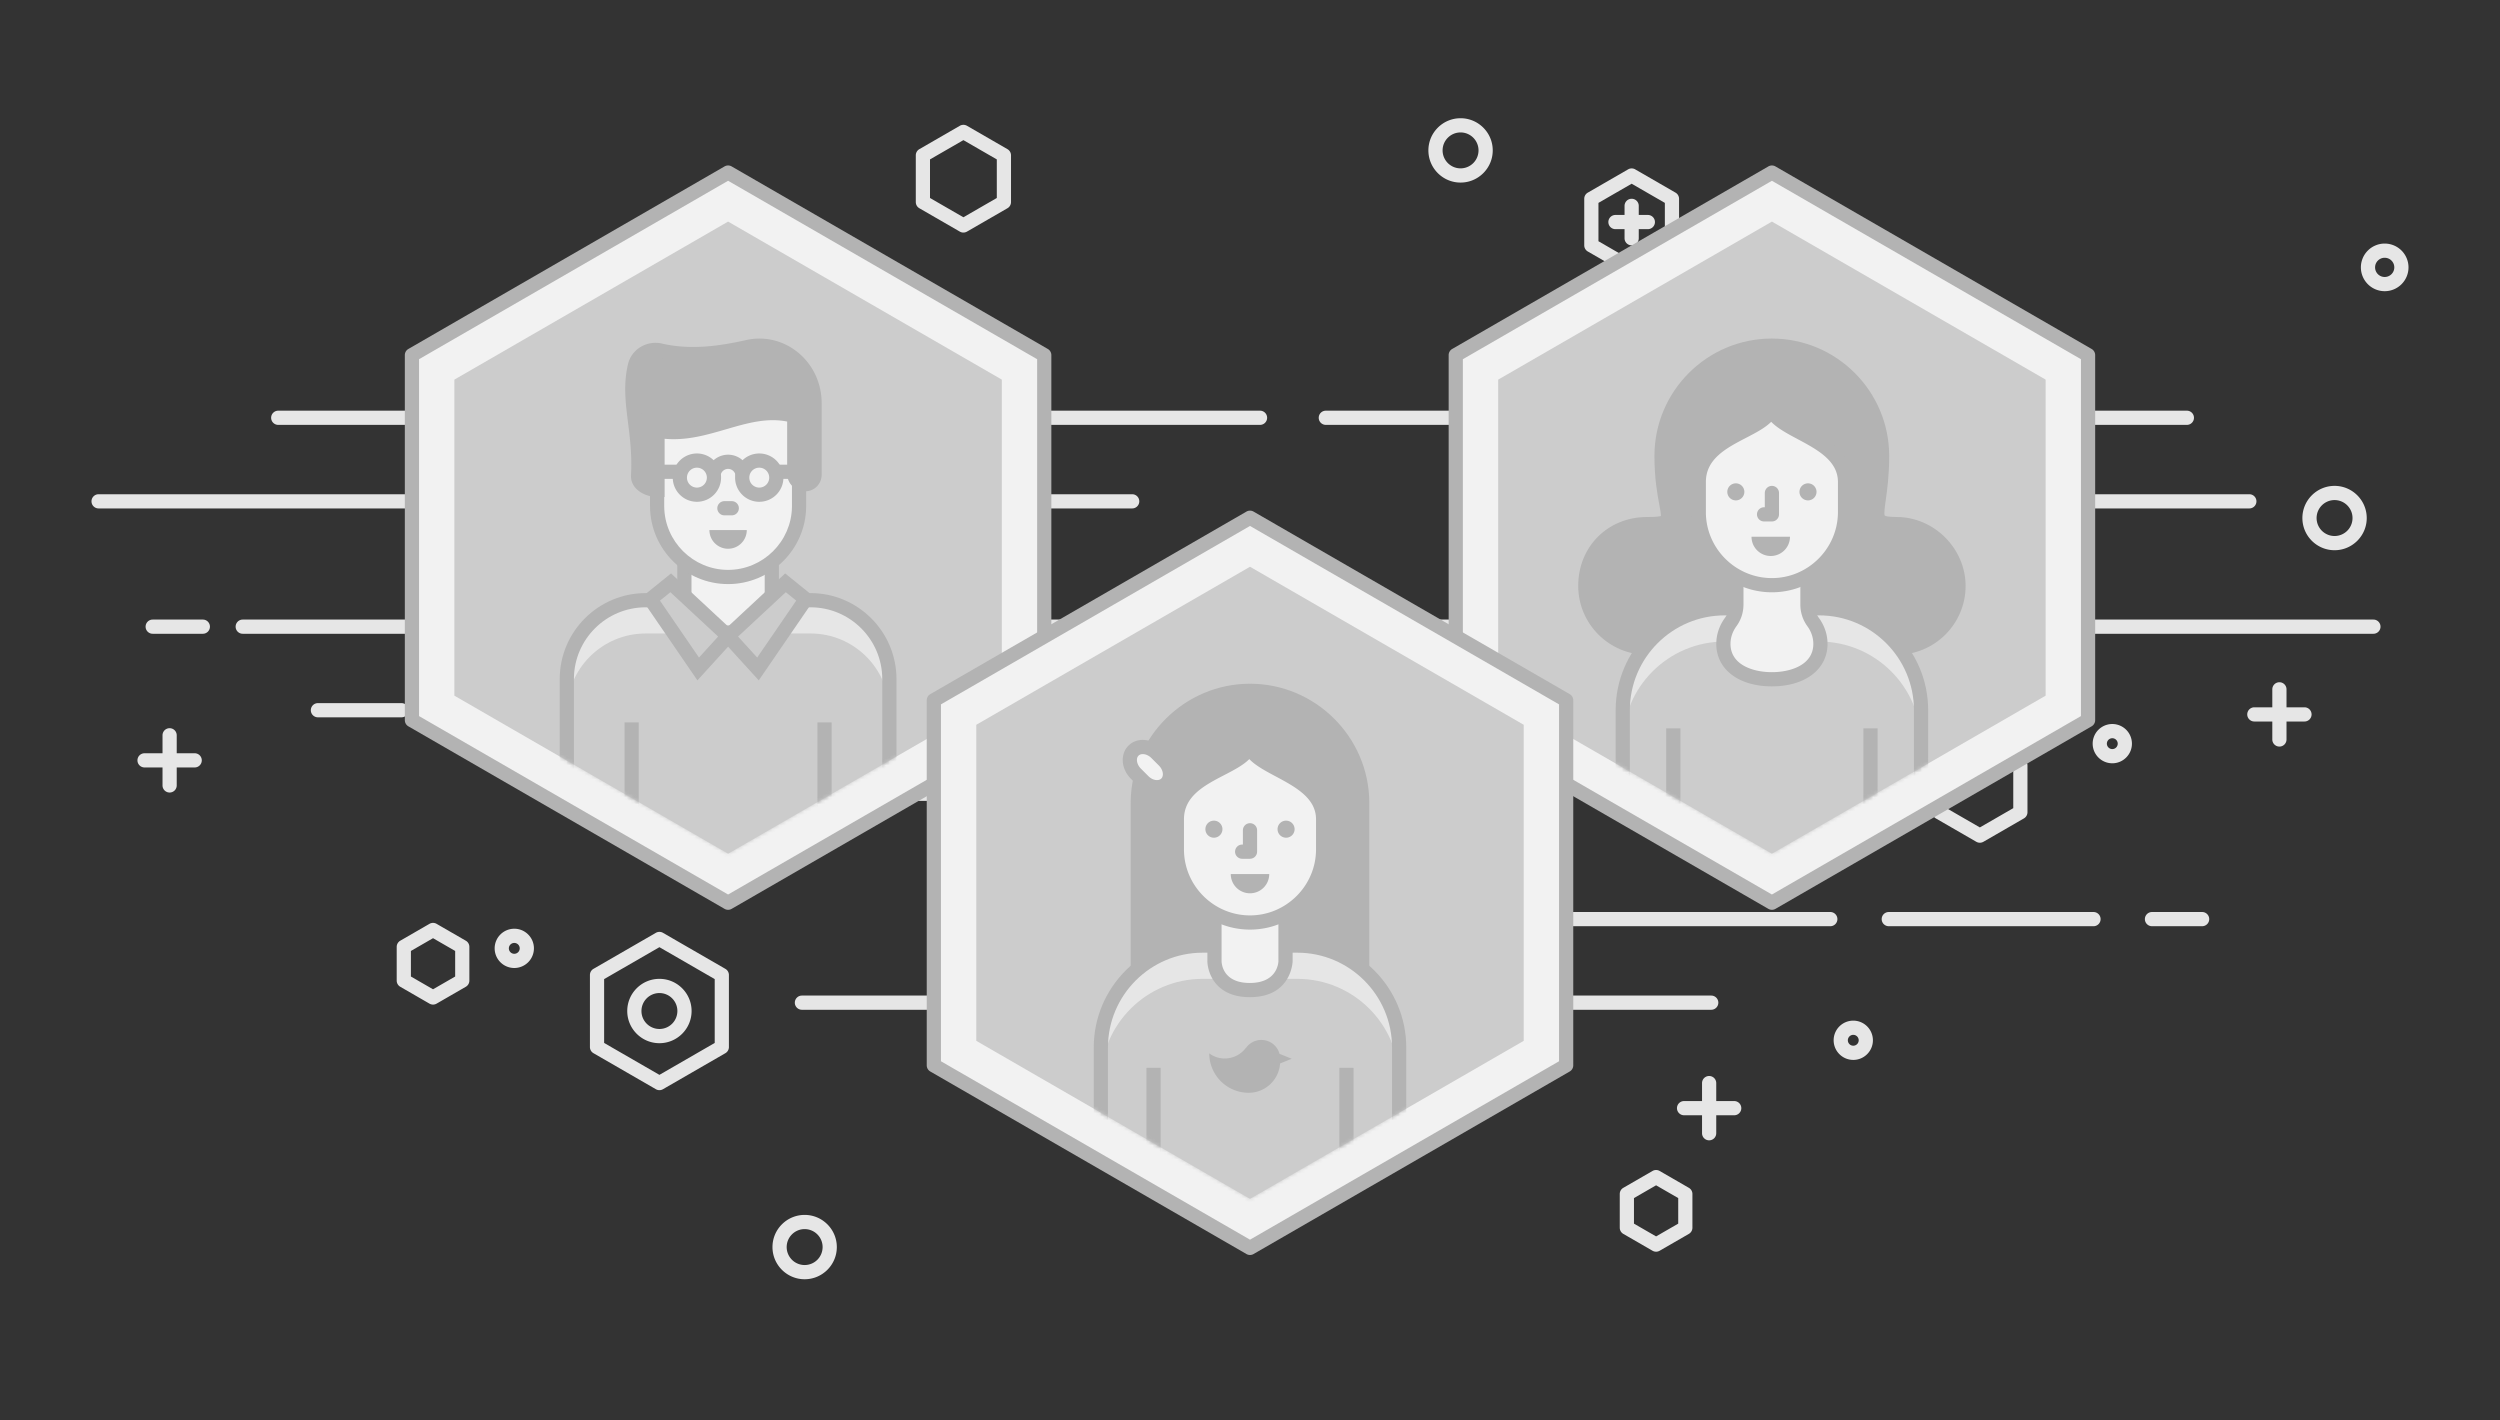 <svg xmlns="http://www.w3.org/2000/svg" xmlns:xlink="http://www.w3.org/1999/xlink" width="704" height="400" viewBox="0 0 704 400">
    <rect x="0" y="0" width="704" height="400" fill="#333333" stroke="none"/>
    <defs>
        <path id="a" d="M.953 44.9v89.002l77.077 44.5 77.078-44.5V44.9L78.03.399"/>
        <path id="c" d="M.953 44.9v89.002l77.077 44.5 77.078-44.5V44.9L78.03.399"/>
        <path id="e" d="M.953 44.9v89.002l77.077 44.5 77.078-44.5V44.9L78.03.399z"/>
        <path id="g" d="M.953 44.9v89.002l77.077 44.5 77.078-44.5V44.9L78.03.399z"/>
        <path id="i" d="M.953 44.9v89.002l77.077 44.5 77.078-44.5V44.9L78.03.399z"/>
        <path id="k" d="M.953 44.9v89.002l77.077 44.5 77.078-44.5V44.9L78.03.399"/>
        <path id="m" d="M.953 44.9v89.002l77.077 44.5 77.078-44.5V44.9L78.03.399z"/>
        <path id="o" d="M.892 44.9v89.002l77.078 44.5 77.078-44.5V44.9L77.97.399"/>
        <path id="q" d="M.892 44.9v89.002l77.078 44.5 77.078-44.5V44.9L77.97.399"/>
        <path id="s" d="M.892 44.9v89.002l77.078 44.5 77.078-44.5V44.9L77.97.399"/>
        <path id="u" d="M.892 44.9v89.002l77.078 44.5 77.078-44.5V44.9L77.97.399"/>
        <path id="w" d="M.892 44.9v89.002l77.078 44.5 77.078-44.5V44.9L77.97.399z"/>
        <path id="y" d="M.892 44.9v89.002l77.078 44.5 77.078-44.5V44.9L77.97.399"/>
        <path id="A" d="M.892 44.9v89.002l77.078 44.5 77.078-44.5V44.9L77.97.399z"/>
        <path id="C" d="M.922 45.099v89.002L78 178.6l77.078-44.499V45.099L78 .597z"/>
        <path id="E" d="M.922 45.099v89.002L78 178.6l77.078-44.499V45.099L78 .597z"/>
        <path id="G" d="M.922 45.099v89.002L78 178.6l77.078-44.499V45.099L78 .597"/>
        <path id="I" d="M.922 45.099v89.002L78 178.6l77.078-44.499V45.099L78 .597"/>
        <path id="K" d="M.922 45.099v89.002L78 178.6l77.078-44.499V45.099L78 .597z"/>
        <path id="M" d="M.922 45.099v89.002L78 178.6l77.078-44.499V45.099L78 .597z"/>
        <path id="O" d="M.922 45.099v89.002L78 178.6l77.078-44.499V45.099L78 .597z"/>
        <path id="Q" d="M.922 45.099v89.002L78 178.6l77.078-44.499V45.099L78 .597"/>
        <path id="S" d="M.922 45.099v89.002L78 178.6l77.078-44.499V45.099L78 .597"/>
        <path id="U" d="M.922 45.099v89.002L78 178.6l77.078-44.499V45.099L78 .597z"/>
        <path id="W" d="M.922 45.099v89.002L78 178.6l77.078-44.499V45.099L78 .597"/>
        <path id="Y" d="M.922 45.099v89.002L78 178.6l77.078-44.499V45.099L78 .597"/>
        <path id="aa" d="M.922 45.099v89.002L78 178.6l77.078-44.499V45.099L78 .597"/>
        <path id="ac" d="M.922 45.099v89.002L78 178.6l77.078-44.499V45.099L78 .597z"/>
    </defs>
    <g fill="none" fill-rule="evenodd">
        <path fill="#E6E6E6" d="M186 202h-61.177a2 2 0 0 1 0-4H186a2 2 0 0 1 0 4M668.353 178.47h-600a2 2 0 0 1 0-4h600a2 2 0 0 1 0 4M570.118 202h-373.53a2 2 0 0 1 0-4h373.53a2 2 0 0 1 0 4M304.824 225.53H173.059a2 2 0 0 1 0-4h131.765a2 2 0 0 1 0 4M113.059 202h-23.53a2 2 0 0 1 0-4h23.53a2 2 0 0 1 0 4M530.118 143.177h-62.941a2 2 0 0 1 0-4h62.94a2 2 0 0 1 0 4M354.824 119.647H78.353a2 2 0 0 1 0-4h276.47a2 2 0 0 1 0 4M615.824 119.647H373.353a2 2 0 0 1 0-4h242.47a2 2 0 0 1 0 4M318.824 143.177H27.764a2 2 0 0 1 0-4h291.06a2 2 0 0 1 0 4M633.412 143.177h-81.53a2 2 0 0 1 0-4h81.53a2 2 0 0 1 0 4M515.412 260.823h-84.706a2 2 0 0 1 0-4h84.706a2 2 0 0 1 0 4M481.882 284.352H225.823a2 2 0 0 1 0-4h256.06a2 2 0 0 1 0 4M589.53 260.823h-57.648a2 2 0 0 1 0-4h57.647a2 2 0 0 1 0 4M620.118 260.823H606a2 2 0 0 1 0-4h14.118a2 2 0 0 1 0 4M57.118 178.47H43a2 2 0 0 1 0-4h14.118a2 2 0 0 1 0 4M261.888 55.752l9.406 5.43 9.406-5.43V44.89l-9.406-5.43-9.406 5.43v10.862zm9.406 9.739c-.345 0-.69-.089-1-.267l-11.406-6.585a2.001 2.001 0 0 1-1-1.733V43.735a2 2 0 0 1 1-1.732l11.406-6.585a2.001 2.001 0 0 1 2 0l11.406 6.585a2 2 0 0 1 1 1.732v13.171c0 .715-.38 1.375-1 1.733l-11.406 6.585c-.31.178-.655.267-1 .267zM548.124 227.575l9.405 5.43 9.407-5.43v-10.86l-9.407-5.432-9.405 5.431v10.861zm9.405 9.74c-.345 0-.69-.09-1-.268l-11.405-6.585a2.001 2.001 0 0 1-1-1.733v-13.17a2 2 0 0 1 1-1.732l11.405-6.586a2.001 2.001 0 0 1 2 0l11.407 6.586a2 2 0 0 1 1 1.732v13.17c0 .715-.382 1.375-1 1.733l-11.407 6.585c-.31.178-.654.267-1 .267zM460.123 344.575l6.231 3.597 6.232-3.597v-7.195l-6.232-3.598-6.23 3.598v7.195zm6.231 7.906c-.344 0-.69-.089-1-.267l-8.23-4.752a2.001 2.001 0 0 1-1-1.733v-9.504a2 2 0 0 1 1-1.732l8.23-4.753a2.001 2.001 0 0 1 2 0l8.232 4.753a2 2 0 0 1 1 1.732v9.504c0 .715-.382 1.375-1 1.733l-8.232 4.752c-.31.178-.654.267-1 .267zM115.712 274.987l6.23 3.597 6.232-3.597v-7.196l-6.231-3.597-6.231 3.597v7.196zm6.23 7.906c-.344 0-.69-.089-1-.267l-8.23-4.752a2.001 2.001 0 0 1-1-1.733v-9.505a2 2 0 0 1 1-1.732l8.23-4.752a2.001 2.001 0 0 1 2 0l8.232 4.752a2 2 0 0 1 1 1.732v9.505c0 .715-.381 1.375-1 1.733l-8.231 4.752a2.004 2.004 0 0 1-1 .267zM170.124 293.693l15.569 8.987 15.569-8.987v-17.979l-15.57-8.988-15.569 8.988v17.98zm15.569 13.297c-.346 0-.692-.089-1-.268l-17.57-10.142a2.001 2.001 0 0 1-1-1.733V274.56c0-.715.382-1.375 1-1.732l17.57-10.144a2.001 2.001 0 0 1 2 0l17.569 10.144c.619.357 1 1.017 1 1.732v20.287c0 .715-.381 1.375-1 1.733l-17.57 10.142c-.31.18-.655.268-1 .268z"/>
        <path fill="#E6E6E6" d="M185.692 279.644a5.065 5.065 0 0 0-5.059 5.06 5.064 5.064 0 0 0 5.06 5.058 5.064 5.064 0 0 0 5.058-5.058c0-2.79-2.269-5.06-5.059-5.06m0 14.118c-4.995 0-9.059-4.063-9.059-9.058 0-4.996 4.064-9.06 9.06-9.06 4.994 0 9.058 4.064 9.058 9.06 0 4.995-4.064 9.058-9.059 9.058M450.123 67.93l9.35 5.398 9.35-5.397V57.133l-9.35-5.397-9.35 5.397V67.93zm9.35 9.708c-.345 0-.69-.09-1-.268l-11.35-6.552a2.001 2.001 0 0 1-1-1.733V55.979c0-.715.382-1.375 1-1.733l11.35-6.552a1.996 1.996 0 0 1 2 0l11.35 6.552c.62.358 1 1.018 1 1.733v13.106c0 .715-.38 1.375-1 1.733l-11.35 6.552a1.995 1.995 0 0 1-1 .268z"/>
        <path fill="#E6E6E6" d="M464.034 64.532h-9.12a2 2 0 0 1 0-4h9.12a2 2 0 0 1 0 4"/>
        <path fill="#E6E6E6" d="M459.474 69.092a2 2 0 0 1-2-2v-9.12a2 2 0 0 1 4 0v9.12a2 2 0 0 1-2 2M226.588 346.117a5.065 5.065 0 0 0-5.059 5.06 5.064 5.064 0 0 0 5.06 5.058 5.064 5.064 0 0 0 5.058-5.058c0-2.79-2.269-5.06-5.059-5.06m0 14.118c-4.995 0-9.059-4.063-9.059-9.058 0-4.996 4.064-9.06 9.06-9.06 4.994 0 9.058 4.064 9.058 9.06 0 4.995-4.064 9.058-9.059 9.058M411.294 37.294a5.065 5.065 0 0 0-5.059 5.059 5.064 5.064 0 0 0 5.06 5.059 5.064 5.064 0 0 0 5.058-5.06 5.065 5.065 0 0 0-5.059-5.058m0 14.118c-4.995 0-9.059-4.064-9.059-9.06 0-4.995 4.064-9.058 9.06-9.058 4.994 0 9.058 4.063 9.058 9.059 0 4.995-4.064 9.059-9.059 9.059M521.882 291.412c-.843 0-1.529.687-1.529 1.53 0 .842.686 1.53 1.53 1.53.842 0 1.528-.688 1.528-1.53 0-.843-.686-1.53-1.529-1.53m0 7.06a5.536 5.536 0 0 1-5.529-5.53 5.535 5.535 0 0 1 5.53-5.53 5.535 5.535 0 0 1 5.528 5.53c0 3.048-2.48 5.53-5.529 5.53M144.235 109.294c-.843 0-1.529.687-1.529 1.529 0 .843.686 1.53 1.53 1.53.843 0 1.53-.687 1.53-1.53 0-.842-.687-1.53-1.53-1.53m0 7.06a5.536 5.536 0 0 1-5.53-5.53 5.535 5.535 0 0 1 5.53-5.53c3.048 0 5.53 2.48 5.53 5.53a5.537 5.537 0 0 1-5.53 5.53M144.823 265.53c-.843 0-1.529.686-1.529 1.528 0 .843.686 1.53 1.53 1.53.843 0 1.53-.687 1.53-1.53 0-.842-.687-1.529-1.53-1.529m0 7.06a5.536 5.536 0 0 1-5.53-5.53 5.535 5.535 0 0 1 5.53-5.53c3.048 0 5.53 2.48 5.53 5.53a5.537 5.537 0 0 1-5.53 5.53M594.824 207.883c-.843 0-1.53.687-1.53 1.529 0 .843.687 1.53 1.53 1.53s1.529-.687 1.529-1.53c0-.842-.686-1.53-1.53-1.53m0 7.06a5.536 5.536 0 0 1-5.528-5.53 5.535 5.535 0 0 1 5.529-5.53 5.535 5.535 0 0 1 5.529 5.53c0 3.049-2.48 5.53-5.53 5.53M488.353 314.059h-14.118a2 2 0 0 1 0-4h14.118a2 2 0 0 1 0 4"/>
        <path fill="#E6E6E6" d="M481.294 321.117a2 2 0 0 1-2-2V305a2 2 0 0 1 4 0v14.117a2 2 0 0 1-2 2M54.823 216.117H40.706a2 2 0 0 1 0-4h14.117a2 2 0 0 1 0 4"/>
        <path fill="#E6E6E6" d="M47.765 223.177a2 2 0 0 1-2-2v-14.118a2 2 0 0 1 4 0v14.118a2 2 0 0 1-2 2M648.941 203.177h-14.118a2 2 0 0 1 0-4h14.118a2 2 0 0 1 0 4"/>
        <path fill="#E6E6E6" d="M641.882 210.235a2 2 0 0 1-2-2v-14.118a2 2 0 0 1 4 0v14.118a2 2 0 0 1-2 2M657.412 140.823a5.065 5.065 0 0 0-5.059 5.06 5.064 5.064 0 0 0 5.06 5.058 5.064 5.064 0 0 0 5.058-5.058c0-2.79-2.269-5.06-5.059-5.06m0 14.118c-4.995 0-9.059-4.063-9.059-9.058 0-4.996 4.064-9.06 9.06-9.06 4.994 0 9.058 4.064 9.058 9.06 0 4.995-4.064 9.058-9.059 9.058M671.53 72.588a2.71 2.71 0 0 0-2.706 2.706A2.71 2.71 0 0 0 671.53 78a2.71 2.71 0 0 0 2.706-2.706 2.71 2.71 0 0 0-2.706-2.706m0 9.412a6.714 6.714 0 0 1-6.706-6.706 6.714 6.714 0 0 1 6.706-6.706 6.714 6.714 0 0 1 6.706 6.706A6.714 6.714 0 0 1 671.53 82"/>
        <path fill="#F2F2F2" d="M205.03 254.204l89.03-51.402V100l-89.03-51.402L116 100v102.803z"/>
        <path fill="#B3B3B3" d="M118 201.648l87.03 50.246 87.031-50.246V101.153L205.03 50.906 118 101.154v100.495zm87.03 54.556c-.345 0-.69-.089-1-.268L115 204.535a2.001 2.001 0 0 1-1-1.733V100c0-.716.381-1.376 1-1.734l89.03-51.402a1.996 1.996 0 0 1 2 0l89.031 51.402c.618.358 1 1.018 1 1.733v102.803c0 .715-.382 1.375-1 1.733l-89.031 51.401a1.995 1.995 0 0 1-1 .268z"/>
        <path fill="#CCC" d="M205.03 62.4l-77.078 44.5V195.9l77.078 44.501 77.078-44.5v-89.003z"/>
        <g transform="translate(127 62)">
            <mask id="b" fill="#fff">
                <use xlink:href="#a"/>
            </mask>
            <path fill="#CCC" d="M101.244 107.019H54.816c-12.26 0-22.2 9.94-22.2 22.202v59.527h90.83V129.22c0-12.262-9.94-22.202-22.202-22.202" mask="url(#b)"/>
            <mask id="d" fill="#fff">
                <use xlink:href="#c"/>
            </mask>
            <path fill="#E6E6E6" d="M101.244 107.019H54.816c-12.26 0-22.2 9.94-22.2 22.202v9.368c0-12.261 9.94-22.201 22.2-22.201h46.428c12.262 0 22.202 9.94 22.202 22.2v-9.367c0-12.262-9.94-22.202-22.202-22.202" mask="url(#d)"/>
            <mask id="f" fill="#fff">
                <use xlink:href="#e"/>
            </mask>
            <path fill="#B3B3B3" d="M34.615 186.748h86.83v-57.527c0-11.14-9.061-20.202-20.201-20.202H54.817c-11.14 0-20.202 9.062-20.202 20.202v57.527zm90.83 4h-94.83v-61.527c0-13.345 10.857-24.202 24.202-24.202h46.427c13.345 0 24.202 10.857 24.202 24.202v61.527z" mask="url(#f)"/>
            <mask id="h" fill="#fff">
                <use xlink:href="#g"/>
            </mask>
            <path fill="#F2F2F2" d="M90.338 108.002s-.134 8.128-12.387 8.128-12.229-8.128-12.229-8.128V94.661h24.616v13.341z" mask="url(#h)"/>
            <mask id="j" fill="#fff">
                <use xlink:href="#i"/>
            </mask>
            <path fill="#B3B3B3" d="M67.723 96.661v11.341c.015.61.429 6.128 10.229 6.128 9.743 0 10.35-5.448 10.387-6.167V96.661H67.723zm10.229 21.47c-5.042 0-8.873-1.28-11.388-3.803-2.771-2.779-2.842-5.977-2.841-6.332V94.661a2 2 0 0 1 2-2h24.616a2 2 0 0 1 2 2v13.341l-.001.033c-.057 3.491-3.138 10.095-14.386 10.095z" mask="url(#j)"/>
            <mask id="l" fill="#fff">
                <use xlink:href="#k"/>
            </mask>
            <path fill="#CCC" d="M50.869 188.748v-47.32" mask="url(#l)"/>
            <mask id="n" fill="#fff">
                <use xlink:href="#m"/>
            </mask>
            <path fill="#B3B3B3" d="M48.869 188.748h4v-47.32h-4z" mask="url(#n)"/>
            <path fill="#CCC" d="M105.192 188.748v-47.32" mask="url(#n)"/>
            <path fill="#B3B3B3" d="M103.192 188.748h4v-47.32h-4z" mask="url(#n)"/>
            <path fill="#CCC" d="M78.03 117.137l-8.416 9.24-13.464-19.636 5.722-4.622z" mask="url(#n)"/>
            <path fill="#B3B3B3" d="M58.845 107.135l10.991 16.029 5.383-5.91-13.438-12.49-2.936 2.37zm10.548 22.457l-15.939-23.246 8.51-6.871 18.878 17.545-11.449 12.572z" mask="url(#n)"/>
            <path fill="#CCC" d="M78.03 117.137l8.416 9.24 13.465-19.636-5.723-4.622z" mask="url(#n)"/>
            <path fill="#B3B3B3" d="M80.842 117.254l5.382 5.91 10.992-16.03-2.936-2.37-13.438 12.49zm5.826 12.338l-11.45-12.572 18.879-17.545 8.51 6.87-15.94 23.247z" mask="url(#n)"/>
            <path fill="#F2F2F2" d="M98.015 57.94l-.001 22.813c-.14 10.918-9.033 19.726-19.983 19.726-10.98 0-19.891-8.854-19.984-19.81l-.001-22.729c0-12.286 39.969-12.022 39.969 0" mask="url(#n)"/>
            <path fill="#B3B3B3" d="M77.868 50.824c-10.16 0-17.822 3.06-17.822 7.116v22.722c.085 9.82 8.152 17.817 17.985 17.817 9.79 0 17.858-7.963 17.983-17.75V57.94c0-2.424-2.747-4.04-5.053-4.97-3.385-1.364-8.157-2.146-13.093-2.146m.163 51.655c-12.02 0-21.881-9.777-21.984-21.795l-.001-22.744c0-7.678 10.96-11.116 21.822-11.116 11.024 0 22.147 3.438 22.147 11.116l-.001 22.836C99.86 92.746 90 102.48 78.03 102.48" mask="url(#n)"/>
            <path fill="#F2F2F2" d="M79.065 81.123h-2.07" mask="url(#n)"/>
            <path fill="#B3B3B3" d="M79.065 83.123h-2.07a2 2 0 0 1 0-4h2.07a2 2 0 0 1 0 4" mask="url(#n)"/>
            <path fill="#F2F2F2" d="M73.909 72.16a4.121 4.121 0 0 1 8.243 0" mask="url(#n)"/>
            <path fill="#B3B3B3" d="M84.152 72.16h-4c0-1.17-.952-2.12-2.122-2.12s-2.121.95-2.121 2.12h-4a6.128 6.128 0 0 1 6.12-6.12 6.128 6.128 0 0 1 6.123 6.12" mask="url(#n)"/>
            <path fill="#F2F2F2" d="M91.614 72.502a4.804 4.804 0 1 1-9.609 0 4.804 4.804 0 0 1 9.609 0" mask="url(#n)"/>
            <path fill="#B3B3B3" d="M86.81 69.697a2.808 2.808 0 0 0-2.805 2.805 2.807 2.807 0 0 0 2.805 2.803 2.806 2.806 0 0 0 2.804-2.803 2.808 2.808 0 0 0-2.804-2.805m0 9.608c-3.752 0-6.805-3.05-6.805-6.803a6.813 6.813 0 0 1 6.805-6.805 6.812 6.812 0 0 1 6.804 6.805 6.81 6.81 0 0 1-6.804 6.803" mask="url(#n)"/>
            <path fill="#F2F2F2" d="M74.056 72.502a4.804 4.804 0 1 1-9.609 0 4.804 4.804 0 0 1 9.609 0" mask="url(#n)"/>
            <path fill="#B3B3B3" d="M69.251 69.697a2.808 2.808 0 0 0-2.803 2.805 2.806 2.806 0 0 0 2.803 2.803 2.806 2.806 0 0 0 2.804-2.803 2.808 2.808 0 0 0-2.804-2.805m0 9.608a6.81 6.81 0 0 1-6.804-6.803 6.812 6.812 0 0 1 6.804-6.805 6.812 6.812 0 0 1 6.804 6.805 6.81 6.81 0 0 1-6.804 6.803M83.291 87.267a5.261 5.261 0 1 1-10.522 0h10.522z" mask="url(#n)"/>
            <path fill="#B3B3B3" d="M64.24 72.843h-7.535a2 2 0 0 1 0-4h7.535a2 2 0 0 1 0 4M99.356 72.843H91.82a2 2 0 0 1 0-4h7.535a2 2 0 0 1 0 4" mask="url(#n)"/>
            <path fill="#B3B3B3" d="M96.664 71.376c0 3.066 4.35 4.163 5.517 1.327.128-.311.198-.637.198-.971V51.527c0-10.328-9.14-17.995-18.816-15.82-8.108 1.822-16.296 2.902-24.578.995-3.173-.73-6.438 1.116-7.19 4.284-2.298 9.673 1.596 17.946.895 30.97-.136 2.534 2.99 4.01 5.432 4.01V60.537c0-.673.599-1.165 1.266-1.076 12.876 1.726 23.943-7.522 36.44-4.541.49.117.836.572.836 1.076v15.38z" mask="url(#n)"/>
            <path fill="#B3B3B3" d="M57.584 38.542c-1.809 0-3.43 1.169-3.844 2.906-1.181 4.978-.599 9.637.075 15.031.56 4.48 1.197 9.557.872 15.584-.01.181.019.431.33.76.266.282.655.53 1.104.723V60.537c0-.887.383-1.73 1.05-2.314a3.117 3.117 0 0 1 2.48-.744c5.72.768 11.05-.789 16.694-2.433 6.337-1.847 12.888-3.753 19.947-2.071a3.09 3.09 0 0 1 2.371 3.021v15.38c0 .741.71.919.853.946.61.125.757-.243.814-.38a.562.562 0 0 0 .049-.21V51.527c0-4.461-1.94-8.57-5.32-11.276-3.15-2.52-7.181-3.467-11.058-2.593-7.452 1.675-16.305 3.102-25.465.993a4.23 4.23 0 0 0-.953-.109zm2.537 39.424h-2c-2.273 0-4.63-.939-6.008-2.392-1.004-1.058-1.495-2.347-1.42-3.725.305-5.671-.28-10.349-.846-14.873-.694-5.539-1.348-10.771.002-16.452.99-4.171 5.29-6.762 9.585-5.771 8.379 1.929 16.678.577 23.69-.997 5.072-1.138 10.332.09 14.434 3.372 4.334 3.469 6.82 8.718 6.82 14.399v20.205c0 .585-.117 1.167-.347 1.731-.872 2.118-3 3.229-5.29 2.784-2.4-.475-4.078-2.477-4.078-4.871V56.712c-5.775-1.151-11.33.464-17.198 2.174-5.502 1.603-11.18 3.259-17.344 2.672v16.408z" mask="url(#n)"/>
        </g>
        <g>
            <path fill="#F2F2F2" d="M498.97 254.204L588 202.802V100l-89.03-51.402L409.94 100v102.803z"/>
            <path fill="#B3B3B3" d="M411.94 201.648l87.03 50.246L586 201.648V101.154l-87.03-50.247-87.03 50.247v100.494zm87.03 54.556c-.345 0-.69-.089-1-.268l-89.03-51.401a2.001 2.001 0 0 1-1-1.733V100c0-.715.38-1.376 1-1.733l89.03-51.402a1.996 1.996 0 0 1 2 0L589 98.267c.619.358 1 1.018 1 1.733v102.802c0 .715-.381 1.375-1 1.733l-89.03 51.402a1.995 1.995 0 0 1-1 .268z"/>
            <path fill="#CCC" d="M498.97 62.4l-77.078 44.5V195.9l77.078 44.501 77.078-44.5v-89.003z"/>
        </g>
        <g transform="translate(421 62)">
            <mask id="p" fill="#fff">
                <use xlink:href="#o"/>
            </mask>
            <path fill="#B3B3B3" d="M113.118 85.589c-9.066 0-4.12-3.085-4.12-19.2 0-17.15-13.902-31.053-31.052-31.053-17.151 0-31.054 13.764-31.054 31.053 0 17.29 6.112 19.2-4.07 19.2-10.183 0-17.396 7.829-17.396 17.396 0 9.569 7.828 17.397 17.396 17.397h70.296c9.568 0 17.396-7.828 17.396-17.397 0-9.567-8.33-17.396-17.396-17.396" mask="url(#p)"/>
            <mask id="r" fill="#fff">
                <use xlink:href="#q"/>
            </mask>
            <path fill="#B3B3B3" d="M77.945 37.336c-16.02 0-29.053 13.033-29.053 29.053 0 6.055.782 10.22 1.301 12.976.561 2.984.931 4.954-.353 6.502-1.326 1.599-3.745 1.722-7.019 1.722-8.777 0-15.396 6.619-15.396 15.396 0 8.49 6.907 15.397 15.396 15.397h70.296c8.49 0 15.397-6.907 15.397-15.397 0-8.202-7.195-15.396-15.397-15.396-2.988 0-5.1-.298-6.39-1.781-1.475-1.695-1.148-4.034-.654-7.576.391-2.795.925-6.624.925-11.843 0-16.02-13.033-29.053-29.053-29.053m35.172 85.046H42.821c-10.695 0-19.396-8.701-19.396-19.397 0-11.057 8.338-19.396 19.396-19.396 2.507 0 3.51-.145 3.89-.287.048-.552-.215-1.95-.45-3.197-.545-2.903-1.369-7.29-1.369-13.716 0-18.226 14.827-33.053 33.053-33.053s33.053 14.827 33.053 33.053c0 5.497-.556 9.484-.963 12.395-.259 1.859-.553 3.964-.284 4.406.064.057.577.399 3.366.399 10.515 0 19.397 8.883 19.397 19.396 0 10.696-8.7 19.397-19.397 19.397" mask="url(#r)"/>
            <mask id="t" fill="#fff">
                <use xlink:href="#s"/>
            </mask>
            <path fill="#CCC" d="M91.279 109.291H64.66c-15.846 0-28.691 12.845-28.691 28.691v44.498h84v-44.498c0-15.846-12.846-28.691-28.691-28.691" mask="url(#t)"/>
            <mask id="v" fill="#fff">
                <use xlink:href="#u"/>
            </mask>
            <path fill="#E6E6E6" d="M91.279 109.291H64.66c-15.846 0-28.691 12.845-28.691 28.691v9.369c0-15.846 12.845-28.692 28.69-28.692H91.28c15.845 0 28.69 12.846 28.69 28.692v-9.369c0-15.846-12.845-28.691-28.69-28.691" mask="url(#v)"/>
            <mask id="x" fill="#fff">
                <use xlink:href="#w"/>
            </mask>
            <path fill="#B3B3B3" d="M37.97 180.48h80v-42.498c0-14.718-11.974-26.69-26.691-26.69H64.66c-14.717 0-26.691 11.972-26.691 26.69v42.499zm84 4h-88v-46.498c0-16.922 13.768-30.69 30.69-30.69H91.28c16.923 0 30.69 13.767 30.69 30.69v46.499z" mask="url(#x)"/>
            <mask id="z" fill="#fff">
                <use xlink:href="#y"/>
            </mask>
            <path fill="#CCC" d="M50.21 182.48v-39.376" mask="url(#z)"/>
            <mask id="B" fill="#fff">
                <use xlink:href="#A"/>
            </mask>
            <path fill="#B3B3B3" d="M48.21 182.48h4v-39.377h-4z" mask="url(#B)"/>
            <path fill="#CCC" d="M105.73 182.48v-39.376" mask="url(#B)"/>
            <path fill="#B3B3B3" d="M103.729 182.48h4v-39.377h-4z" mask="url(#B)"/>
            <path fill="#F2F2F2" d="M87.973 108.204v-11.27H67.966v11.27a8.387 8.387 0 0 1-1.595 4.953c-1.306 1.786-2.064 3.893-2.064 6.155 0 6.45 6.117 9.971 13.663 9.971 7.545 0 13.662-3.52 13.662-9.97 0-2.263-.758-4.37-2.064-6.156a8.387 8.387 0 0 1-1.595-4.953" mask="url(#B)"/>
            <path fill="#B3B3B3" d="M69.966 98.934v9.27c0 2.24-.685 4.36-1.98 6.133-1.099 1.503-1.679 3.223-1.679 4.976 0 5.883 6.283 7.97 11.662 7.97 5.38 0 11.663-2.087 11.663-7.97 0-1.753-.58-3.473-1.679-4.975-1.296-1.774-1.98-3.894-1.98-6.133v-9.271H69.966zm8.003 32.35c-9.368 0-15.662-4.811-15.662-11.971 0-2.607.847-5.144 2.45-7.336a6.43 6.43 0 0 0 1.21-3.772V96.934a2 2 0 0 1 2-2h20.006a2 2 0 0 1 2 2v11.27c0 1.366.43 2.706 1.21 3.774 1.602 2.19 2.45 4.728 2.45 7.335 0 7.16-6.295 11.97-15.664 11.97z" mask="url(#B)"/>
            <path fill="#F2F2F2" d="M98.564 73.722c0 4.545-.001 8.653-.002 8.742-.143 11.25-9.308 20.326-20.592 20.326-11.315 0-20.498-9.123-20.594-20.415v-8.653c0-13.483 20.404-14.15 20.404-21.466 0 7.316 20.784 8.796 20.784 21.466" mask="url(#B)"/>
            <path fill="#B3B3B3" d="M77.769 56.78c-1.704 1.724-4.292 3.067-6.965 4.456-5.618 2.918-11.428 5.936-11.428 12.485v8.644c.087 10.156 8.428 18.425 18.594 18.425 10.123 0 18.464-8.233 18.592-18.352 0-.16.002-4.225.002-8.717 0-6-5.82-9.11-11.448-12.119-2.835-1.514-5.576-2.98-7.347-4.823m.2 48.011c-12.352 0-22.487-10.048-22.592-22.399l-.001-8.67c0-8.979 7.85-13.057 13.584-16.035 3.507-1.82 6.82-3.543 6.82-5.43a2 2 0 0 1 4 0c0 1.96 3.67 3.921 7.22 5.82 6.044 3.228 13.564 7.247 13.564 15.645 0 4.557-.001 8.675-.002 8.765-.156 12.3-10.291 22.304-22.592 22.304" mask="url(#B)"/>
            <path fill="#B3B3B3" d="M83.058 89.15a5.416 5.416 0 0 1-10.832 0h10.832zM77.97 84.844h-2.205a2 2 0 0 1 0-4h.205v-4.018a2 2 0 0 1 4 0v6.018a2 2 0 0 1-2 2M90.53 76.513a2.4 2.4 0 1 1-4.8-.002 2.4 2.4 0 0 1 4.8.002M70.21 76.513a2.4 2.4 0 1 1-4.802-.002 2.4 2.4 0 0 1 4.802.002" mask="url(#B)"/>
        </g>
        <g>
            <path fill="#F2F2F2" d="M352 351.403l89.03-51.402V197.198L352 145.796l-89.03 51.402v102.803z"/>
            <path fill="#B3B3B3" d="M264.97 298.847L352 349.094l87.03-50.247V198.353L352 148.106l-87.03 50.247v100.494zM352 353.404c-.345 0-.69-.09-1-.268l-89.03-51.402a2.001 2.001 0 0 1-1-1.733V197.199c0-.715.38-1.375 1-1.733L351 144.064a1.996 1.996 0 0 1 2 0l89.03 51.402c.619.358 1 1.018 1 1.733V300c0 .715-.381 1.375-1 1.733L353 353.136a1.995 1.995 0 0 1-1 .268z"/>
            <path fill="#CCC" d="M352 159.598l-77.078 44.5v89.003L352 337.6l77.078-44.5v-89.002z"/>
        </g>
        <g transform="translate(274 159)">
            <mask id="D" fill="#fff">
                <use xlink:href="#C"/>
            </mask>
            <path fill="#B3B3B3" d="M46.402 121.001l.002-54.278C46.624 49.461 60.686 35.535 78 35.535c17.36 0 31.45 13.998 31.596 31.323l.001 54.143H46.402z" mask="url(#D)"/>
            <mask id="F" fill="#fff">
                <use xlink:href="#E"/>
            </mask>
            <path fill="#B3B3B3" d="M48.402 119.001h59.195V66.862C107.458 50.697 94.181 37.535 78 37.535c-16.114 0-29.39 13.105-29.596 29.213l-.002 52.253zm63.195 4H44.402v-2l.002-54.3C44.637 48.411 59.708 33.535 78 33.535c18.37 0 33.44 14.942 33.596 33.307l.001 54.159v2z" mask="url(#F)"/>
            <mask id="H" fill="#fff">
                <use xlink:href="#G"/>
            </mask>
            <path fill="#CCC" d="M91.31 107.275H64.69c-15.846 0-28.69 12.846-28.69 28.691v53.038h84v-53.038c0-15.845-12.846-28.69-28.692-28.69" mask="url(#H)"/>
            <mask id="J" fill="#fff">
                <use xlink:href="#I"/>
            </mask>
            <path fill="#E6E6E6" d="M91.31 107.275H64.69c-15.846 0-28.69 12.846-28.69 28.691v9.37c0-15.846 12.844-28.692 28.69-28.692H91.31c15.846 0 28.691 12.846 28.691 28.692v-9.37c0-15.845-12.845-28.69-28.69-28.69" mask="url(#J)"/>
            <mask id="L" fill="#fff">
                <use xlink:href="#K"/>
            </mask>
            <path fill="#B3B3B3" d="M38 187.005h80v-51.038c0-14.718-11.974-26.691-26.691-26.691H64.691c-14.717 0-26.691 11.973-26.691 26.69v51.039zm84 4H34v-55.038c0-16.923 13.768-30.691 30.691-30.691h26.618c16.923 0 30.691 13.768 30.691 30.69v55.039z" mask="url(#L)"/>
            <mask id="N" fill="#fff">
                <use xlink:href="#M"/>
            </mask>
            <path fill="#F2F2F2" d="M88.003 111.674s-.109 8.129-10.067 8.129c-9.959 0-9.94-8.13-9.94-8.13V94.919h20.007v16.756z" mask="url(#N)"/>
            <mask id="P" fill="#fff">
                <use xlink:href="#O"/>
            </mask>
            <path fill="#B3B3B3" d="M69.997 96.918v14.756c.009.617.31 6.129 7.939 6.129 7.809 0 8.06-5.777 8.068-6.146V96.918H69.997zm7.939 24.885c-3.84 0-6.865-1.082-8.993-3.216-2.922-2.929-2.946-6.757-2.946-6.918V94.918a2 2 0 0 1 2-2h20.007a2 2 0 0 1 2 2V111.7c-.002.102-.272 10.103-12.068 10.103z" mask="url(#P)"/>
            <g>
                <mask id="R" fill="#fff">
                    <use xlink:href="#Q"/>
                </mask>
                <path fill="#F2F2F2" d="M98.594 71.706c0 4.545 0 8.653-.002 8.742C98.45 91.7 89.284 100.775 78 100.775c-11.314 0-20.497-9.124-20.594-20.415v-8.654c0-13.482 20.404-14.15 20.404-21.466 0 7.316 20.784 8.796 20.784 21.466" mask="url(#R)"/>
            </g>
            <g>
                <mask id="T" fill="#fff">
                    <use xlink:href="#S"/>
                </mask>
                <path fill="#B3B3B3" d="M77.799 54.764c-1.704 1.725-4.292 3.068-6.966 4.457-5.618 2.919-11.427 5.937-11.427 12.485v8.645C59.494 90.507 67.835 98.776 78 98.776c10.123 0 18.464-8.234 18.592-18.353.002-.19.002-4.242.002-8.717 0-6.001-5.82-9.111-11.448-12.12-2.835-1.513-5.576-2.98-7.347-4.822m.2 48.012c-12.351 0-22.487-10.048-22.592-22.4l-.001-8.67c0-8.978 7.85-13.056 13.583-16.034 3.508-1.822 6.82-3.544 6.82-5.431a2 2 0 0 1 4 0c0 1.96 3.672 3.92 7.222 5.819 6.043 3.229 13.563 7.248 13.563 15.646 0 8.64-.001 8.739-.002 8.776C100.436 92.77 90.3 102.776 78 102.776" mask="url(#T)"/>
            </g>
            <g>
                <mask id="V" fill="#fff">
                    <use xlink:href="#U"/>
                </mask>
                <path fill="#B3B3B3" d="M83.416 87.135a5.416 5.416 0 0 1-10.832 0h10.832z" mask="url(#V)"/>
            </g>
            <g>
                <mask id="X" fill="#fff">
                    <use xlink:href="#W"/>
                </mask>
                <path fill="#B3B3B3" d="M78 82.83h-2.205a2 2 0 0 1 0-4H76V74.81a2 2 0 0 1 4 0v6.018a2 2 0 0 1-2 2" mask="url(#X)"/>
            </g>
            <g>
                <mask id="Z" fill="#fff">
                    <use xlink:href="#Y"/>
                </mask>
                <path fill="#B3B3B3" d="M90.561 74.497a2.401 2.401 0 1 1-4.802 0 2.401 2.401 0 0 1 4.802 0" mask="url(#Z)"/>
            </g>
            <g>
                <mask id="ab" fill="#fff">
                    <use xlink:href="#aa"/>
                </mask>
                <path fill="#B3B3B3" d="M70.24 74.497a2.401 2.401 0 1 1-4.802 0 2.401 2.401 0 0 1 4.802 0" mask="url(#ab)"/>
            </g>
            <mask id="ad" fill="#fff">
                <use xlink:href="#ac"/>
            </mask>
            <path fill="#B3B3B3" d="M48.838 189.005h4v-47.32h-4zM103.162 189.005h4v-47.32h-4zM89.751 139.147l-3.436-1.39a5.298 5.298 0 0 0-5.111-3.912 5.29 5.29 0 0 0-4.313 2.226l-.041-.017c-2.432 3.278-7.042 4.007-10.319 1.576 0 6.127 4.969 11.096 11.097 11.096 4.693 0 8.525-3.643 8.846-8.256l3.277-1.323z" mask="url(#ad)"/>
            <path fill="#F2F2F2" d="M51.346 62.648c-1.22-.124-2.415-.717-3.365-1.667l-2.135-2.135c-1.962-1.962-2.258-4.858-.66-6.457.773-.774 1.871-1.132 3.091-1.007 1.22.124 2.415.717 3.365 1.667l2.135 2.135c1.963 1.963 2.258 4.86.661 6.457-.775.775-1.873 1.132-3.092 1.007" mask="url(#ad)"/>
            <path fill="#B3B3B3" d="M47.805 53.358c-.392 0-.854.094-1.205.445-.79.791-.482 2.487.66 3.63l2.135 2.134c.627.626 1.39 1.014 2.154 1.092h.002c.427.037 1.036.004 1.473-.432.79-.79.482-2.486-.661-3.629l-2.134-2.135c-.627-.626-1.391-1.013-2.153-1.09a2.886 2.886 0 0 0-.271-.015m4.022 11.315a6.33 6.33 0 0 1-.683-.036c-1.676-.17-3.301-.966-4.577-2.242l-2.135-2.135c-2.741-2.74-3.038-6.906-.661-9.285 1.207-1.208 2.878-1.772 4.71-1.582 1.675.17 3.3.967 4.576 2.242l2.135 2.135c2.742 2.742 3.038 6.908.66 9.285-1.055 1.056-2.465 1.618-4.025 1.618" mask="url(#ad)"/>
        </g>
    </g>
</svg>
